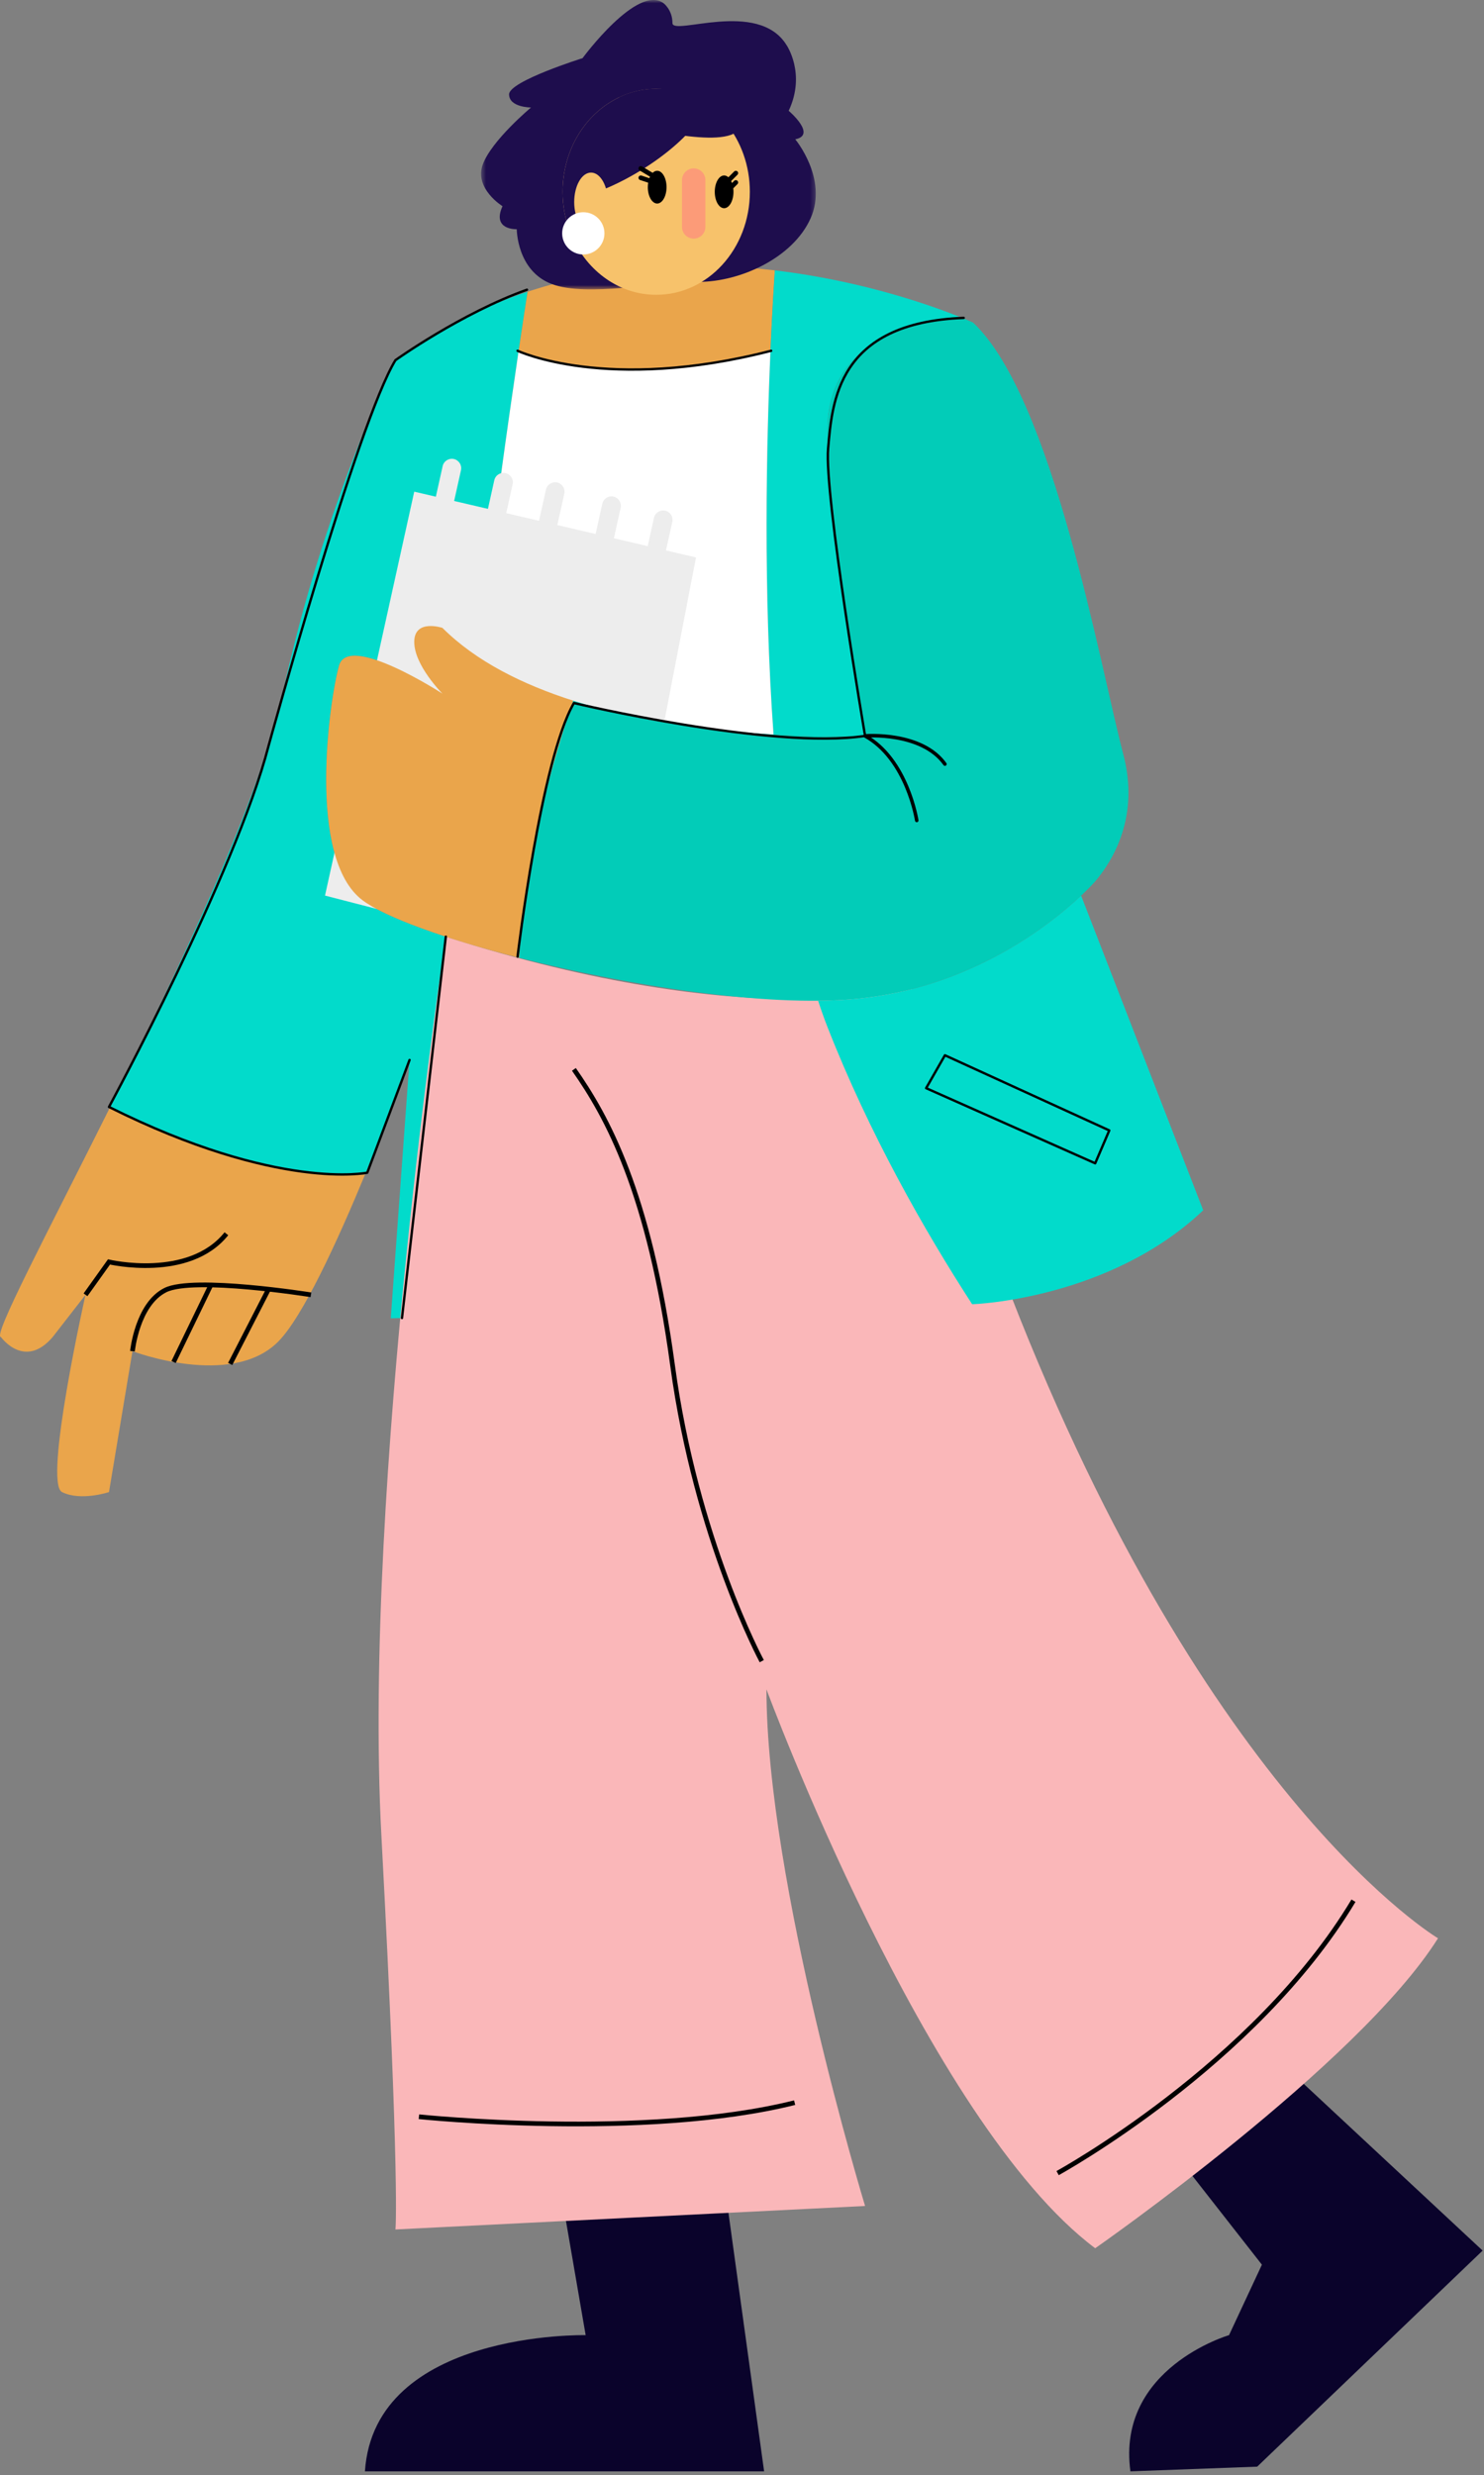 <?xml version="1.0" encoding="UTF-8"?>
<svg width="316px" height="527px" viewBox="0 0 316 527" version="1.1" xmlns="http://www.w3.org/2000/svg" xmlns:xlink="http://www.w3.org/1999/xlink">
    <rect x="0" y="0" width="316" height="527" fill="#808080" stroke="none"/>
    <!-- Generator: sketchtool 63.1 (101010) - https://sketch.com -->
    <title>8DE67E91-D631-44B4-82FB-725312559E64</title>
    <desc>Created with sketchtool.</desc>
    <defs>
        <polygon id="path-1" points="0.443 0.816 71.708 0.816 71.708 62.43 0.443 62.43"></polygon>
    </defs>
    <g id="UI" stroke="none" stroke-width="1" fill="none" fill-rule="evenodd">
        <g id="About-page" transform="translate(-77, -1332)">
            <g id="Group-70" transform="translate(77, 1331)">
                <path d="M250.708,460.184 L268.708,483.184 L261.708,498.184 C261.708,498.184 237.708,505.184 240.708,527.184 L267.708,526.184 L315.708,480.184 L271.708,439.184 L250.708,460.184 Z" id="Fill-1" fill="#0A032B"></path>
                <path d="M119.708,469.184 L124.708,498.184 C124.708,498.184 79.708,497.184 77.708,527.184 L162.708,527.184 L154.708,469.184 L119.708,469.184 Z" id="Fill-3" fill="#0A032B"></path>
                <path d="M77.208,192.684 C65.208,183.684 70.208,149.684 72.208,142.684 C74.208,135.684 94.208,148.684 94.208,148.684 C94.208,148.684 88.208,142.684 88.208,137.684 C88.208,132.684 94.208,134.684 94.208,134.684 C96.431,136.908 98.937,138.913 101.651,140.732 C106.356,102.525 110.592,74.382 112.348,63.112 C102.81,66.261 93.297,70.952 84.208,77.684 C84.208,77.684 68.839,108.404 60.208,148.684 C55.509,170.613 38.272,206.986 23.438,236.746 C35.484,242.818 57.427,252.053 77.737,251.06 C83.109,238.07 87.208,226.684 87.208,226.684 L83.208,281.684 L87.948,281.57 C89.908,253.21 92.347,225.79 94.931,200.431 C86.659,197.724 80.302,195.005 77.208,192.684" id="Fill-5" fill="#02DBCB"></path>
                <path d="M164.071,75.499 C164.398,68.061 164.751,62.192 164.992,58.568 C149.275,56.706 130.768,57.029 112.347,63.111 C111.873,66.158 111.216,70.448 110.418,75.826 C120.751,79.213 139.7,82.722 164.071,75.499" id="Fill-7" fill="#EAA54B"></path>
                <g id="Group-11" transform="translate(102, 0.184)">
                    <mask id="mask-2" fill="white">
                        <use xlink:href="#path-1"></use>
                    </mask>
                    <g id="Clip-10"></g>
                    <path d="M22.047,13.199 C22.047,13.199 33.721,-2.678 39.325,1.524 C39.325,1.524 41.193,2.926 41.193,5.727 C41.193,8.529 59.404,0.591 65.475,10.397 C65.475,10.397 69.677,16.468 65.942,24.406 C65.942,24.406 72.012,29.542 67.342,30.476 C67.342,30.476 74.347,38.882 70.611,47.287 C66.876,55.692 55.669,60.829 46.796,60.829 C37.924,60.829 22.981,64.097 15.51,61.296 C8.038,58.494 8.038,49.622 8.038,49.622 C8.038,49.622 2.669,49.855 5.003,44.719 C5.003,44.719 -1.067,40.982 0.8,35.846 C2.669,30.71 11.074,23.705 11.074,23.705 C11.074,23.705 6.404,23.705 6.404,20.903 C6.404,18.101 22.047,13.199 22.047,13.199" id="Fill-9" fill="#1E0D4D" mask="url(#mask-2)"></path>
                </g>
                <path d="M119.808,41.848 C119.808,42.601 119.844,43.335 119.907,44.079 C120.158,46.757 120.838,49.301 121.895,51.604 C125.156,58.815 131.919,63.769 139.74,63.769 C150.758,63.769 159.671,53.951 159.671,41.848 C159.671,36.223 157.754,31.09 154.592,27.211 C154.296,26.853 153.992,26.503 153.669,26.163 C150.086,22.302 145.168,19.919 139.74,19.919 C136.918,19.919 134.24,20.564 131.812,21.738 C131.454,21.899 131.104,22.078 130.764,22.275 C124.251,25.876 119.808,33.285 119.808,41.848" id="Fill-12" fill="#F7C26B"></path>
                <path d="M152.2,41.845 C152.2,43.769 153.096,45.333 154.192,45.333 C155.288,45.333 156.185,43.769 156.185,41.845 C156.185,41.586 156.167,41.336 156.137,41.098 L157.032,40.2 C157.232,40.011 157.232,39.693 157.032,39.503 C156.844,39.304 156.524,39.304 156.335,39.503 L155.867,39.971 C155.817,39.822 155.757,39.682 155.688,39.553 L157.032,38.207 C157.232,38.018 157.232,37.699 157.032,37.51 C156.844,37.311 156.524,37.311 156.335,37.51 L155.1,38.745 C154.831,38.496 154.522,38.357 154.192,38.357 C153.096,38.357 152.2,39.921 152.2,41.845" id="Fill-14" fill="#000000"></path>
                <path d="M147.715,51.805 L147.715,51.805 C149.091,51.805 150.206,50.69 150.206,49.314 L150.206,39.348 C150.206,37.972 149.091,36.856 147.715,36.856 C146.339,36.856 145.223,37.972 145.223,39.348 L145.223,49.314 C145.223,50.69 146.339,51.805 147.715,51.805" id="Fill-16" fill="#FC9B78"></path>
                <path d="M131.809,21.733 C133.304,24.952 136.294,28.4 142.234,29.386 C148.134,30.374 154.216,30.898 156.708,29.183 C152.708,22.183 145.642,19.919 139.742,19.919 C136.922,19.919 134.241,20.567 131.809,21.733" id="Fill-18" fill="#1E0D4D"></path>
                <path d="M119.808,41.848 C119.808,42.601 119.844,43.335 119.907,44.079 C120.158,46.757 120.838,49.301 121.895,51.604 L128.542,41.328 C138.708,37.184 149.767,28.392 150.708,22.184 C147.124,18.324 145.168,19.919 139.74,19.919 C136.918,19.919 134.24,20.564 131.812,21.738 C131.454,21.899 131.104,22.078 130.764,22.275 C124.251,25.876 119.808,33.285 119.808,41.848" id="Fill-20" fill="#1E0D4D"></path>
                <path d="M122.271,44.016 C122.271,40.553 123.875,37.745 125.854,37.745 C127.833,37.745 129.438,40.553 129.438,44.016 C129.438,47.48 127.833,50.287 125.854,50.287 C123.875,50.287 122.271,47.48 122.271,44.016" id="Fill-22" fill="#F7C26B"></path>
                <path d="M136.29,39.323 L138.024,39.901 C137.974,40.2 137.944,40.519 137.944,40.847 C137.944,42.771 138.841,44.336 139.937,44.336 C141.034,44.336 141.931,42.771 141.931,40.847 C141.931,38.925 141.034,37.36 139.937,37.36 C139.589,37.36 139.26,37.519 138.981,37.799 L136.708,36.432 C136.469,36.294 136.161,36.373 136.021,36.602 C135.881,36.842 135.961,37.15 136.19,37.29 L138.413,38.626 C138.353,38.725 138.313,38.825 138.273,38.944 L136.609,38.386 C136.35,38.297 136.061,38.436 135.981,38.695 C135.892,38.954 136.031,39.243 136.29,39.323" id="Fill-24" fill="#000000"></path>
                <path d="M23.438,236.745 C9.86,263.984 -1.704,285.683 0.208,285.683 C0.208,285.683 5.208,292.683 11.208,285.683 L18.208,276.683 C18.208,276.683 9.208,316.683 13.208,318.683 C17.208,320.683 23.208,318.683 23.208,318.683 L28.208,288.683 C28.208,288.683 49.208,296.683 59.208,286.683 C64.437,281.455 71.851,265.294 77.737,251.059 C57.427,252.053 35.484,242.817 23.438,236.745" id="Fill-26" fill="#EAA54B"></path>
                <path d="M164.714,157.394 C176.205,158.058 184.208,157.684 184.208,157.684 C184.208,157.684 177.208,119.684 176.208,93.684 C175.369,71.881 197.728,69.067 204.971,68.726 C199.486,66.475 184.359,60.864 164.992,58.569 C164.104,71.951 161.678,115.745 164.714,157.394" id="Fill-28" fill="#02DBCB"></path>
                <path d="M164.071,75.499 C139.7,82.722 120.751,79.213 110.418,75.826 C108.266,90.344 105.084,112.853 101.651,140.731 C119.463,152.667 146.48,156.34 164.714,157.394 C162.5,127.022 163.19,95.526 164.071,75.499" id="Fill-30" fill="#FFFFFF"></path>
                <path d="M18.208,276.684 L23.208,269.684 C23.208,269.684 40.208,273.684 48.208,263.684" id="Stroke-32" stroke="#000000"></path>
                <path d="M28.208,288.684 C28.208,288.684 29.208,278.684 35.208,275.684 C41.208,272.684 66.208,276.684 66.208,276.684" id="Stroke-34" stroke="#000000"></path>
                <line x1="36.967" y1="290.992" x2="44.919" y2="274.568" id="Stroke-36" stroke="#000000"></line>
                <line x1="49.014" y1="291.406" x2="57.187" y2="275.486" id="Stroke-38" stroke="#000000"></line>
                <path d="M141.81,118.191 L143.16,112.117 C143.4,111.039 142.719,109.97 141.641,109.731 C140.562,109.492 139.495,110.17 139.255,111.25 L137.915,117.282 L130.718,115.603 L132.16,109.117 C132.4,108.039 131.719,106.97 130.641,106.731 C129.562,106.492 128.495,107.17 128.255,108.25 L126.823,114.694 L118.676,112.793 L120.16,106.117 C120.4,105.039 119.719,103.97 118.641,103.731 C117.562,103.492 116.495,104.17 116.255,105.25 L114.781,111.884 L107.796,110.254 L109.16,104.117 C109.4,103.039 108.719,101.97 107.641,101.731 C106.562,101.492 105.495,102.17 105.255,103.25 L103.901,109.345 L96.704,107.667 L98.16,101.117 C98.4,100.039 97.719,98.97 96.641,98.731 C95.562,98.492 94.495,99.17 94.255,100.25 L92.809,106.757 L88.207,105.683 L69.207,191.683 L131.207,207.683 L148.207,119.683 L141.81,118.191 Z" id="Fill-40" fill="#EDEDED"></path>
                <path d="M94.93,200.431 C94.93,200.431 77.207,316.684 81.207,391.684 C85.207,466.684 84.207,475.684 84.207,475.684 L184.208,470.684 C184.208,470.684 163.208,401.684 163.208,360.684 C163.208,360.684 197.208,452.684 233.208,479.684 C233.208,479.684 289.207,440.684 306.207,413.684 C306.207,413.684 257.207,384.684 215.208,276.684 L194.149,211.596 C194.149,211.596 159.654,221.177 94.93,200.431" id="Fill-42" fill="#FAB7B9"></path>
                <path d="M89.208,451.684 C89.208,451.684 137.208,456.684 169.208,448.684" id="Stroke-44" stroke="#000000"></path>
                <path d="M225.208,463.684 C225.208,463.684 267.208,440.684 288.208,405.684" id="Stroke-46" stroke="#000000"></path>
                <path d="M162.208,354.684 C162.208,354.684 148.208,328.684 143.208,291.684 C138.208,254.684 129.208,238.684 122.208,228.684" id="Stroke-48" stroke="#000000"></path>
                <path d="M128.708,50.684 C128.708,53.169 126.693,55.184 124.208,55.184 C121.723,55.184 119.708,53.169 119.708,50.684 C119.708,48.199 121.723,46.184 124.208,46.184 C126.693,46.184 128.708,48.199 128.708,50.684" id="Fill-50" fill="#FFFFFF"></path>
                <path d="M207.003,278.688 L207.208,278.683 C207.208,278.683 236.208,277.683 256.208,258.683 L230.211,191.691 C223.622,197.893 206.708,211.387 182.208,213.684 C179.706,213.918 177.026,214.042 174.208,214.07 C174.841,216.011 175.504,217.891 176.208,219.684 C185.11,242.386 196.786,262.904 207.003,278.688" id="Fill-52" fill="#02DBCB"></path>
                <path d="M94.208,134.684 C94.208,134.684 88.208,132.684 88.208,137.684 C88.208,142.684 94.208,148.684 94.208,148.684 C94.208,148.684 74.208,135.684 72.208,142.684 C70.208,149.684 65.208,183.684 77.208,192.684 C82.05,196.316 94.873,200.924 110.547,204.933 C111.69,183.216 118.106,161.67 122.063,150.186 C111.323,146.758 101.336,141.813 94.208,134.684" id="Fill-54" fill="#EAA54B"></path>
                <path d="M239.208,161.684 C234.208,142.684 224.208,85.684 207.208,69.684 C207.208,69.684 206.424,69.322 204.971,68.726 C197.728,69.067 175.369,71.881 176.208,93.684 C177.208,119.684 184.208,157.684 184.208,157.684 C184.208,157.684 150.493,159.261 122.063,150.186 C118.106,161.67 111.69,183.216 110.547,204.933 C133.717,210.859 163.121,215.474 182.208,213.684 C206.708,211.387 223.623,197.894 230.211,191.692 L230.208,191.684 C230.208,191.684 230.242,191.657 230.29,191.618 C232.255,189.761 233.288,188.57 233.288,188.57 C237.089,184.051 242.65,174.763 239.208,161.684" id="Fill-56" fill="#02CCB8"></path>
                <path d="M110.208,204.684 C110.208,204.684 115.208,162.684 122.208,150.684 C122.208,150.684 164.208,160.684 184.208,157.684 C184.208,157.684 175.464,106.286 176.336,96.485 C177.208,86.684 178.208,69.684 205.208,68.684" id="Stroke-58" stroke="#000000" stroke-width="0.506" stroke-linecap="round" stroke-linejoin="round"></path>
                <path d="M195.208,175.684 C195.208,175.684 193.208,162.684 184.208,157.684 C184.208,157.684 196.208,156.684 201.208,163.684" id="Stroke-60" stroke="#000000" stroke-width="0.75" stroke-linecap="round" stroke-linejoin="round"></path>
                <path d="M87.208,226.684 L78.208,250.684 C78.208,250.684 59.208,254.684 23.208,236.684 C23.208,236.684 50.165,186.925 57.187,159.805 C57.187,159.805 76.208,90.684 84.208,77.684 C84.208,77.684 98.208,67.684 112.208,62.684" id="Stroke-62" stroke="#000000" stroke-width="0.506" stroke-linecap="round" stroke-linejoin="round"></path>
                <polygon id="Stroke-64" stroke="#000000" stroke-width="0.506" stroke-linecap="round" stroke-linejoin="round" points="201.208 225.684 236.208 241.684 233.208 248.684 197.208 232.684"></polygon>
                <line x1="94.93" y1="200.431" x2="85.597" y2="281.626" id="Stroke-66" stroke="#000000" stroke-width="0.506" stroke-linecap="round" stroke-linejoin="round"></line>
                <path d="M110.208,75.684 C110.208,75.684 129.208,84.684 164.208,75.684" id="Stroke-68" stroke="#000000" stroke-width="0.506" stroke-linecap="round" stroke-linejoin="round"></path>
            </g>
        </g>
    </g>
</svg>